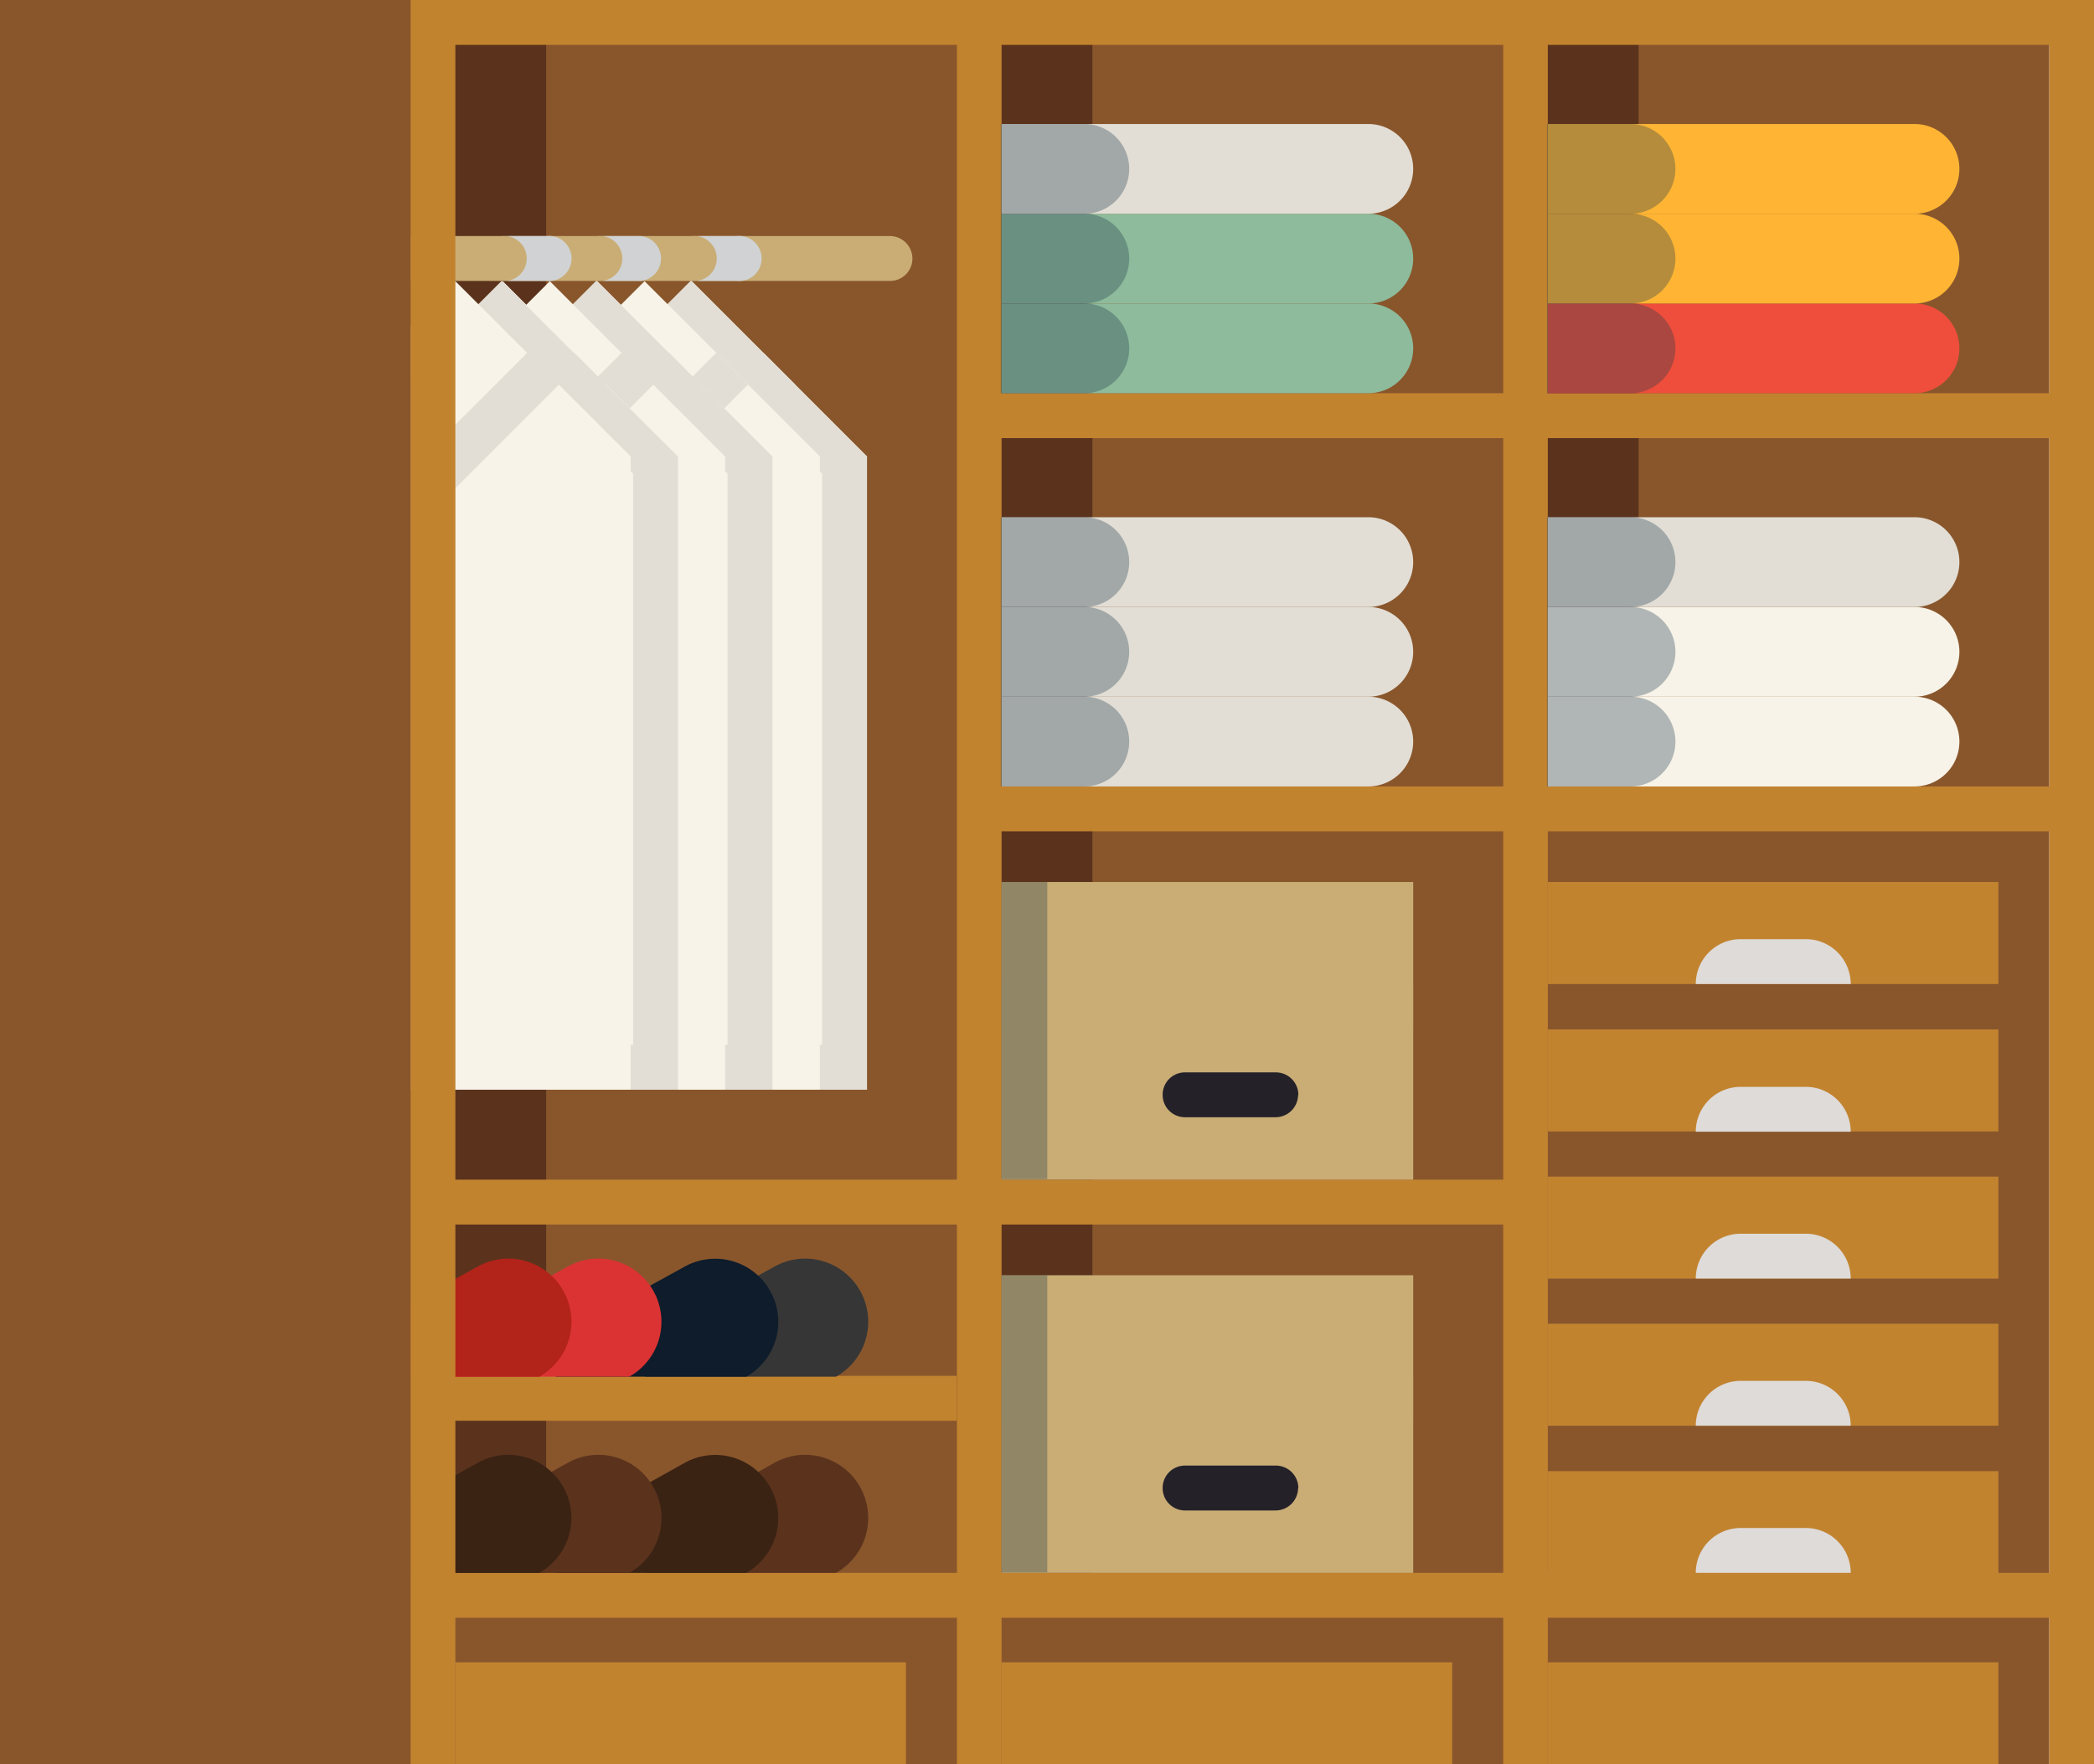 <svg xmlns="http://www.w3.org/2000/svg" viewBox="0 0 75.14 63.31"><title>Depositphotos_79018510_09</title><g data-name="Layer 2" style="isolation:isolate"><path fill="#5b331d" d="M1.95 0h58.8v63.3H1.95z"/><path fill="#c2832f" d="M73.53 0h1.61v63.3h-1.61z"/><path fill="#89562c" d="M73.53 63.3H54.74V29.4l4.06-.75V0h14.73v63.3z"/><path fill="#c2832f" d="M53.93 0h1.61v63.3h-1.61z"/><path fill="#89562c" d="M53.93 63.3H35.14v-5.92l4.06-.6V0h14.73v63.3z"/><path fill="#c2832f" d="M34.33 0h1.61v63.3h-1.61z"/><path fill="#89562c" d="M34.33 63.3H15.54v-5.62l4.06-.4V0h14.73v63.3z"/><path fill="#c2832f" d="M15.54 0h58.8v1.61h-58.8z"/><path fill="#c2832f" d="M35.14 14.11h39.2v1.61h-39.2z"/><path fill="#c2832f" d="M35.14 28.22h39.2v1.61h-39.2z"/><path fill="#c2832f" d="M15.54 42.33h39.2v1.61h-39.2z"/><path fill="#c2832f" d="M15.54 56.44h58.8v1.61h-58.8z"/><path fill="#c2832f" d="M16.34 59.65h16.17v3.66H16.34z"/><path fill="#c2832f" d="M35.94 59.65h16.17v3.66H35.94z"/><path fill="#c2832f" d="M55.54 59.65h16.17v3.66H55.54z"/><path d="M68.7 10.89H55.54v3.22H68.7a1.61 1.61 0 0 0 0-3.22z" fill="#ee4e3b"/><path d="M68.7 7.67H55.54v3.22H68.7a1.61 1.61 0 0 0 0-3.22z" fill="#ffb533"/><path d="M68.7 4.45H55.54v3.22H68.7a1.61 1.61 0 0 0 0-3.22z" fill="#ffb533"/><path d="M68.7 25H55.54v3.22H68.7a1.61 1.61 0 0 0 0-3.22z" fill="#f7f3e8"/><path d="M68.7 21.78H55.54V25H68.7a1.61 1.61 0 0 0 0-3.22z" fill="#f7f3e8"/><path d="M68.7 18.56H55.54v3.22H68.7a1.61 1.61 0 0 0 0-3.22z" fill="#e2ded5"/><path d="M49.1 25H35.94v3.22H49.1a1.61 1.61 0 0 0 0-3.22z" fill="#e2ded5"/><path d="M49.1 21.78H35.94V25H49.1a1.61 1.61 0 0 0 0-3.22z" fill="#e2ded5"/><path d="M49.1 18.56H35.94v3.22H49.1a1.61 1.61 0 0 0 0-3.22z" fill="#e2ded5"/><path d="M49.1 10.89H35.94v3.22H49.1a1.61 1.61 0 0 0 0-3.22z" fill="#8dbb9b"/><path d="M49.1 7.67H35.94v3.22H49.1a1.61 1.61 0 0 0 0-3.22z" fill="#8dbb9b"/><path d="M49.1 4.45H35.94v3.22H49.1a1.61 1.61 0 0 0 0-3.22z" fill="#e2ded5"/><path d="M40.52 9.28a1.61 1.61 0 0 0-1.61-1.61 1.61 1.61 0 0 0 0-3.22h-3v9.66h3a1.61 1.61 0 0 0 0-3.22 1.61 1.61 0 0 0 1.61-1.61z" style="mix-blend-mode:multiply" fill="#1f3c4c" opacity=".33"/><path d="M60.12 9.28a1.61 1.61 0 0 0-1.61-1.61 1.61 1.61 0 0 0 0-3.22h-3v9.66h3a1.61 1.61 0 0 0 0-3.22 1.61 1.61 0 0 0 1.61-1.61z" style="mix-blend-mode:multiply" fill="#1f3c4c" opacity=".33"/><path d="M40.52 23.39a1.61 1.61 0 0 0-1.61-1.61 1.61 1.61 0 0 0 0-3.22h-3v9.66h3a1.61 1.61 0 0 0 0-3.22 1.61 1.61 0 0 0 1.61-1.61z" style="mix-blend-mode:multiply" fill="#1f3c4c" opacity=".33"/><path d="M60.12 23.39a1.61 1.61 0 0 0-1.61-1.61 1.61 1.61 0 0 0 0-3.22h-3v9.66h3a1.61 1.61 0 0 0 0-3.22 1.61 1.61 0 0 0 1.61-1.61z" style="mix-blend-mode:multiply" fill="#1f3c4c" opacity=".33"/><path fill="#c2832f" d="M55.54 52.79h16.17v3.66H55.54z"/><path d="M64.79 54.83h-2.33a1.61 1.61 0 0 0-1.61 1.61h5.56a1.61 1.61 0 0 0-1.62-1.61z" fill="#dedbd9"/><path fill="#c2832f" d="M55.54 47.5h16.17v3.66H55.54z"/><path d="M64.79 49.55h-2.33a1.61 1.61 0 0 0-1.61 1.61h5.56a1.61 1.61 0 0 0-1.62-1.61z" fill="#dedbd9"/><path fill="#c2832f" d="M55.54 42.22h16.17v3.66H55.54z"/><path d="M64.79 44.27h-2.33a1.61 1.61 0 0 0-1.61 1.61h5.56a1.61 1.61 0 0 0-1.62-1.61z" fill="#dedbd9"/><path fill="#c2832f" d="M55.54 36.94h16.17v3.66H55.54z"/><path d="M64.79 39h-2.33a1.61 1.61 0 0 0-1.61 1.61h5.56A1.61 1.61 0 0 0 64.79 39z" fill="#dedbd9"/><path fill="#c2832f" d="M55.54 31.65h16.17v3.66H55.54z"/><path d="M64.79 33.7h-2.33a1.61 1.61 0 0 0-1.61 1.61h5.56a1.61 1.61 0 0 0-1.62-1.61z" fill="#dedbd9"/><path fill="#c9ad75" d="M35.94 45.76h14.77v10.68H35.94z"/><path style="mix-blend-mode:multiply" fill="#c9ad75" opacity=".33" d="M35.94 49.36h14.77V51H35.94z"/><path fill="#1f3c4c" opacity=".33" d="M35.94 45.76h1.64v10.66h-1.64z"/><path d="M46.58 53.4a.81.81 0 0 1-.81.8h-3.25a.8.8 0 0 1-.8-.8.8.8 0 0 1 .8-.81h3.26a.81.81 0 0 1 .81.81z" fill="#242129"/><path fill="#c9ad75" d="M35.94 31.65h14.77v10.68H35.94z"/><path style="mix-blend-mode:multiply" fill="#c9ad75" opacity=".33" d="M35.94 35.25h14.77v1.64H35.94z"/><path fill="#1f3c4c" opacity=".33" d="M35.94 31.65h1.64v10.66h-1.64z"/><path d="M46.58 39.29a.81.81 0 0 1-.81.8h-3.25a.8.8 0 0 1-.8-.8.8.8 0 0 1 .8-.81h3.26a.81.81 0 0 1 .81.81z" fill="#242129"/><path fill="#f7f3e8" d="M31.11 16.38l-6.29-6.29-6.29 6.29V39.1h12.58V16.38z"/><path d="M24.82 12.36L29.5 17v20.49h-9.36V17l4.68-4.68m0-2.28l-6.29 6.29V39.1h12.58V16.38l-6.29-6.29z" fill="#e2ded5"/><path fill="#e2ded5" d="M27.4 12.66l-2.58 2.58-2.58-2.58-1.13 1.14 3.71 3.72 3.72-3.72-1.14-1.14z"/><path fill="#e2ded5" d="M23.21 15.53h1.61V39.1h-1.61z"/><path fill="#f7f3e8" d="M29.42 16.38l-6.29-6.29-6.3 6.29V39.1h12.59V16.38z"/><path fill="#e2ded5" d="M25.7 12.66l-2.57 2.58-2.58-2.58-1.14 1.14 3.72 3.72 3.71-3.72-1.14-1.14z"/><path fill="#e2ded5" d="M21.51 15.53h1.61V39.1h-1.61z"/><path fill="#f7f3e8" d="M27.72 16.38l-6.29-6.29-6.29 6.29V39.1h12.58V16.38z"/><path d="M21.43 12.36L26.11 17v20.49h-9.36V17l4.68-4.68m0-2.28l-6.29 6.29V39.1h12.58V16.38l-6.29-6.29z" fill="#e2ded5"/><path fill="#e2ded5" d="M24.01 12.66l-2.58 2.58-2.58-2.58-1.14 1.14 3.72 3.72 3.71-3.72-1.13-1.14z"/><path fill="#e2ded5" d="M19.82 15.53h1.61V39.1h-1.61z"/><path fill="#f7f3e8" d="M26.02 16.38l-6.29-6.29-6.29 6.29V39.1h12.58V16.38z"/><path fill="#e2ded5" d="M22.31 12.66l-2.58 2.58-2.57-2.58-1.14 1.14 3.71 3.72 3.72-3.72-1.14-1.14z"/><path fill="#e2ded5" d="M18.12 15.53h1.61V39.1h-1.61z"/><path fill="#f7f3e8" d="M24.33 16.38l-6.29-6.29-6.29 6.29V39.1h12.58V16.38z"/><path d="M18 12.36L22.72 17v20.49h-9.36V17L18 12.36m0-2.28l-6.29 6.29V39.1h12.62V16.38L18 10.08z" fill="#e2ded5"/><path fill="#e2ded5" d="M20.61 12.66l-2.57 2.58-2.58-2.58-1.14 1.14 3.72 3.72 3.71-3.72-1.14-1.14z"/><path fill="#e2ded5" d="M16.43 15.53h1.61V39.1h-1.61z"/><path fill="#f7f3e8" d="M22.63 16.38l-6.29-6.29-6.29 6.29V39.1h12.58V16.38z"/><path fill="#e2ded5" d="M18.92 12.66l-2.58 2.58-2.57-2.58-1.14 1.14 3.71 3.72 3.72-3.72-1.14-1.14z"/><path fill="#e2ded5" d="M14.73 15.53h1.61V39.1h-1.61z"/><path d="M32.74 9.28a.8.8 0 0 1-.8.8H13.07a.81.81 0 0 1-.81-.8.81.81 0 0 1 .81-.81h18.87a.81.81 0 0 1 .8.81z" fill="#c9ad75"/><path d="M26.43 8.47h-1.61a.81.81 0 1 1 0 1.61h1.61a.81.81 0 1 0 0-1.61z" fill="#d0d2d3"/><path d="M23 8.47h-1.57a.81.81 0 1 1 0 1.61H23a.81.81 0 0 0 0-1.61z" fill="#d0d2d3"/><path d="M19.65 8.47H18a.81.81 0 1 1 0 1.61h1.61a.81.81 0 1 0 0-1.61z" fill="#d0d2d3"/><path fill="#c2832f" d="M15.54 49.37h18.79v1.61H15.54z"/><path d="M30.87 46.33a2.26 2.26 0 0 0-3.08-.88L23.16 48v1.4H30a2.26 2.26 0 0 0 .87-3.07z" fill="#363636"/><path d="M27.64 46.33a2.26 2.26 0 0 0-3.07-.88L19.94 48v1.4h6.84a2.26 2.26 0 0 0 .86-3.07z" fill="#0e1c2b"/><path d="M23.45 46.33a2.26 2.26 0 0 0-3.08-.88L15.74 48v1.4h6.84a2.26 2.26 0 0 0 .87-3.07z" fill="#db3333"/><path d="M20.22 46.33a2.26 2.26 0 0 0-3.08-.88L12.51 48v1.4h6.84a2.26 2.26 0 0 0 .87-3.07z" fill="#b22319"/><path d="M30.87 53.37a2.26 2.26 0 0 0-3.08-.88l-4.63 2.59v1.36H30a2.26 2.26 0 0 0 .87-3.07z" fill="#5b331d"/><path d="M27.64 53.37a2.26 2.26 0 0 0-3.07-.88l-4.63 2.59v1.36h6.84a2.26 2.26 0 0 0 .86-3.07z" fill="#3b2314"/><path d="M23.45 53.37a2.26 2.26 0 0 0-3.08-.88l-4.63 2.59v1.36h6.84a2.26 2.26 0 0 0 .87-3.07z" fill="#5b331d"/><path d="M20.22 53.37a2.26 2.26 0 0 0-3.08-.88l-4.63 2.59v1.36h6.84a2.26 2.26 0 0 0 .87-3.07z" fill="#3b2314"/><path fill="#c2832f" d="M14.73 0h1.61v63.3h-1.61z"/><path fill="#89562c" d="M0 0h14.73v63.3H0z"/></g></svg>